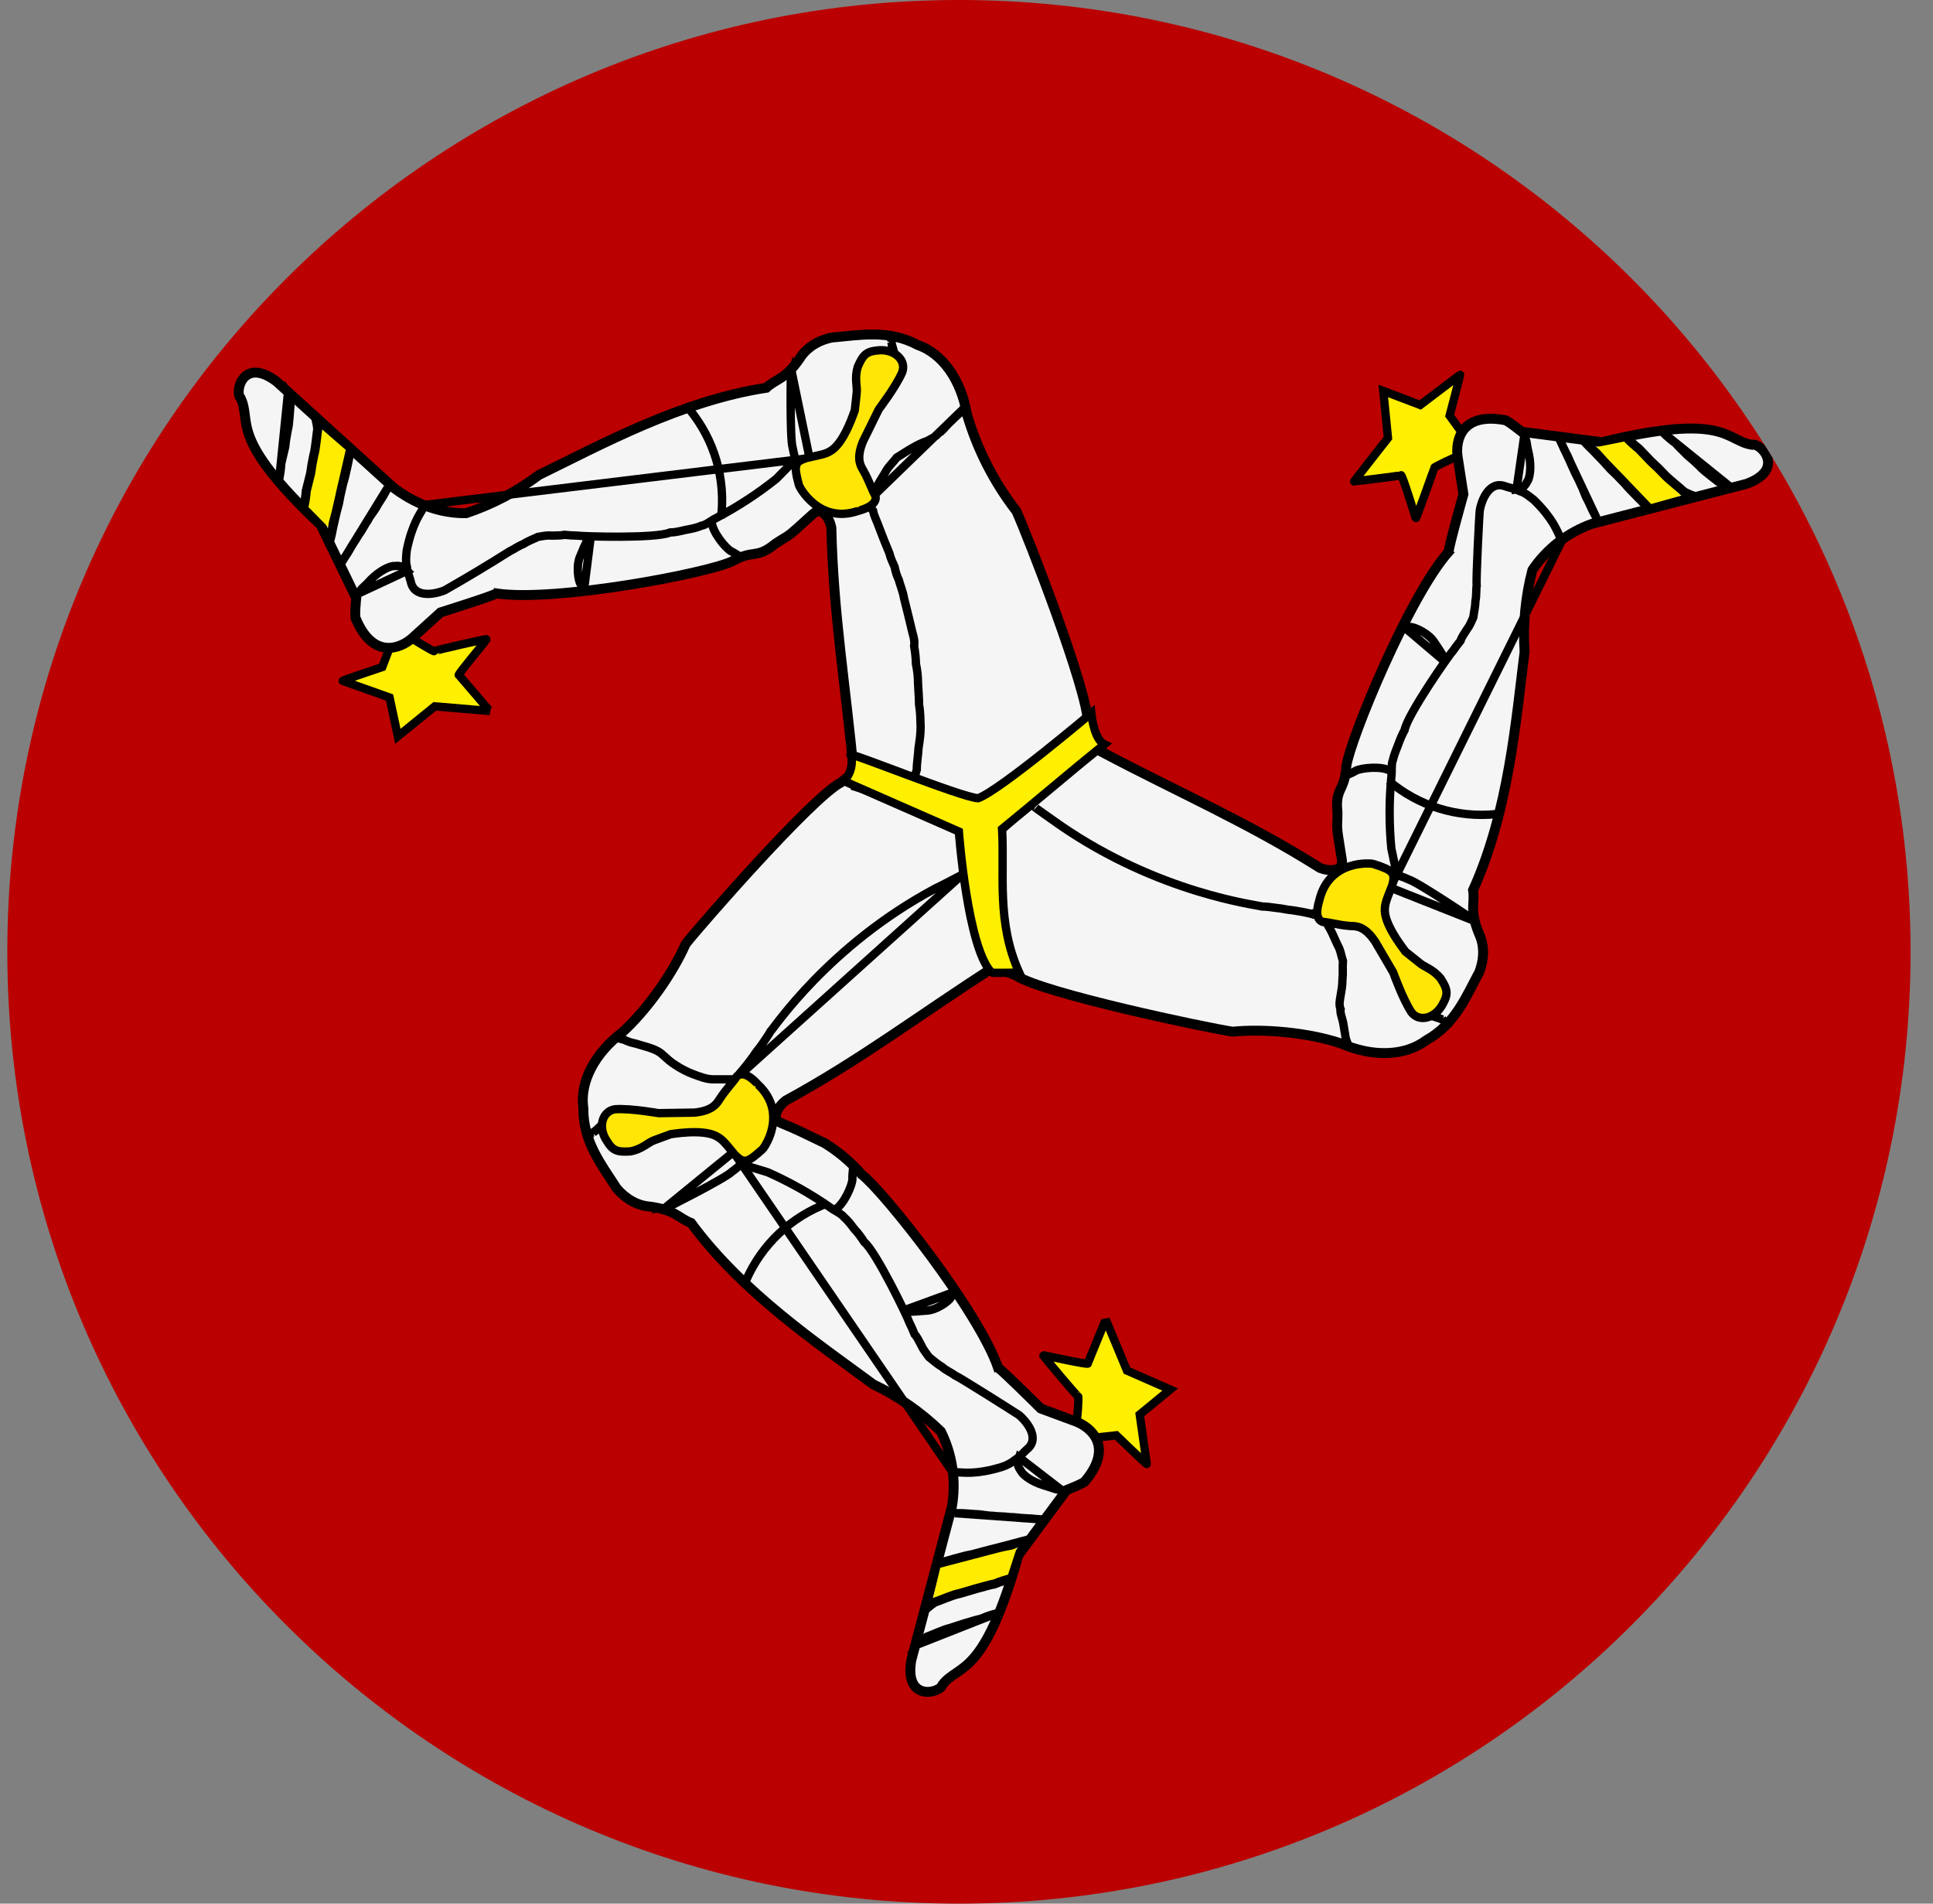 <svg width="65" height="64" viewBox="0 0 65 64" fill="none" xmlns="http://www.w3.org/2000/svg">
<rect x="0" y="0" width="65" height="64" fill="#808080" stroke="none"/>
<g id="Rounded=Isle of Man (IM)">
<g clip-path="url(#clip0_2909_185407)">
<g id="Group">
<path id="Vector" fill-rule="evenodd" clip-rule="evenodd" d="M80.509 65.1H-12.504V0H80.509V65.1Z" fill="#BA0000"/>
<path id="Vector_2" fill-rule="evenodd" clip-rule="evenodd" d="M36.199 47.819C36.225 47.731 36.286 46.944 36.251 46.944C36.216 46.944 35.052 45.561 35.079 45.561C35.105 45.561 36.584 45.894 36.584 45.841C36.584 45.797 37.179 44.389 37.179 44.354L37.896 46.078L39.349 46.716L38.325 47.556L38.561 49.219C38.561 49.245 37.537 48.256 37.537 48.256L36.4 48.379C36.4 48.379 36.251 47.871 36.199 47.819V47.819Z" fill="#FFEF00" stroke="black" stroke-width="0.28"/>
<path id="Vector_3" fill-rule="evenodd" clip-rule="evenodd" d="M28.271 26.311C27.308 26.81 23.572 31.08 23.056 31.736C22.627 32.708 21.787 33.924 20.921 34.711C20.002 35.411 19.486 36.374 19.617 37.266C19.608 38.395 20.229 39.156 20.737 39.953C21.034 40.303 21.437 40.539 21.857 40.565C22.732 40.688 22.811 40.95 23.239 41.116C24.963 43.461 27.527 45.185 29.364 46.541C30.203 46.943 30.971 47.478 31.639 48.125C32.029 48.91 32.158 49.799 32.007 50.663L30.642 55.825C30.406 57.234 31.631 56.919 31.692 56.639C32.252 55.921 33.074 56.429 34.247 52.281L35.866 50.094C35.866 50.094 36.496 49.849 36.496 49.788C37.441 48.65 36.714 48.002 36.181 47.792L34.999 47.355C34.999 47.355 33.626 45.99 33.564 45.99C32.917 44.091 29.714 40.049 28.979 39.489C28.618 39.075 28.196 38.718 27.728 38.43C26.984 38.071 26.739 37.949 26.284 37.765C25.899 37.616 26.171 37.196 26.416 37.004C28.944 35.63 30.948 34.099 33.381 32.541L33.757 32.288L32.882 27.3L28.831 25.874C28.621 26.023 28.463 26.163 28.271 26.311V26.311Z" fill="#F5F5F5" stroke="black" stroke-width="0.333"/>
<path id="Vector_4" fill-rule="evenodd" clip-rule="evenodd" d="M31.657 52.544C31.674 52.491 34.194 52.028 34.194 52.028L33.888 52.964L31.377 53.716L31.657 52.544V52.544Z" fill="#FFEC00"/>
<path id="Vector_5" d="M25.086 43.05C25.345 42.454 25.722 41.917 26.194 41.47C26.666 41.023 27.224 40.677 27.833 40.451" stroke="black" stroke-width="0.28"/>
<path id="Vector_6" d="M31.106 54.119C31.133 54.093 31.308 53.944 31.43 53.865C31.579 53.821 32.069 53.602 32.261 53.576L32.856 53.401C33.075 53.349 33.206 53.296 33.443 53.252C33.624 53.177 33.812 53.116 34.003 53.069M31.57 52.561C31.736 52.517 32.454 52.299 32.664 52.273L33.329 52.097C33.583 52.036 33.731 51.992 33.994 51.949C34.195 51.861 34.396 51.818 34.606 51.765L31.57 52.561Z" stroke="black" stroke-width="0.306"/>
<path id="Vector_7" d="M28.691 39.165C28.699 39.244 28.656 39.471 28.664 39.646C28.656 39.847 28.393 40.477 28.078 40.67M32.138 43.417H32.103C32.217 43.417 32.147 43.409 31.989 43.593C31.937 43.741 31.473 44.065 31.123 44.065C30.948 44.083 30.694 44.1 30.528 44.1C30.476 44.1 30.414 44.065 30.362 44.065L32.138 43.417ZM32.103 50.873H32.278C32.471 50.873 32.654 50.899 32.821 50.907C33.004 50.907 33.188 50.96 33.372 50.96C33.547 50.986 33.774 50.977 33.958 51.004C34.168 51.004 34.343 51.047 34.562 51.047C34.737 51.047 34.833 51.083 35.034 51.083L34.562 51.047C34.737 51.047 34.833 51.083 35.034 51.083L32.103 50.873ZM30.869 55.282C30.887 55.256 31.044 55.108 31.158 55.029C31.289 54.985 31.744 54.775 31.919 54.74L32.462 54.565C32.663 54.513 32.794 54.46 33.004 54.416C33.171 54.337 33.337 54.285 33.512 54.241L30.869 55.282ZM34.264 48.991C34.159 49.289 34.291 49.367 34.352 49.49C34.439 49.612 34.684 49.805 35.069 49.928L35.507 50.068C35.621 50.085 35.673 50.111 35.761 50.146L34.264 48.991ZM19.941 38.089H19.976C19.862 38.089 19.932 38.097 20.124 37.949C20.238 37.818 20.334 37.756 20.448 37.625L19.941 38.089ZM22.286 40.67C22.303 40.67 24.386 39.62 24.613 39.392C24.771 39.279 24.884 39.165 25.077 39.034C25.199 38.972 25.287 38.885 25.401 38.815C25.497 38.675 25.619 38.596 25.689 38.465C25.821 38.36 25.768 38.237 25.864 38.106C25.917 37.966 26.013 37.739 26.039 37.608L22.286 40.67Z" stroke="black" stroke-width="0.28"/>
<path id="Vector_8" d="M20.746 34.886C20.982 34.974 20.886 34.904 21.105 35.009C21.254 35.07 21.35 35.07 21.499 35.123C21.647 35.175 22.076 35.254 22.286 35.464C22.435 35.595 22.549 35.709 22.724 35.814C22.905 35.934 23.098 36.033 23.301 36.111C23.511 36.19 23.739 36.278 23.949 36.286H24.946H24.421H24.929M24.946 39.148L25.812 39.41C26.548 39.736 27.251 40.132 27.912 40.591C28.044 40.696 28.28 40.792 28.376 40.915C28.516 41.038 28.621 41.178 28.726 41.318C28.852 41.451 28.963 41.598 29.059 41.755C29.461 42.079 30.546 44.336 30.581 44.468C30.645 44.596 30.703 44.728 30.756 44.861C30.844 44.949 30.896 45.08 30.975 45.22C31.054 45.395 31.141 45.483 31.237 45.623C31.351 45.71 31.509 45.859 31.666 45.946C31.824 46.086 31.981 46.139 32.104 46.235C32.27 46.305 34.177 47.513 34.265 47.574C34.44 47.714 34.965 48.274 34.597 48.667C34.44 48.799 34.3 48.983 34.16 49.061C34.016 49.181 33.849 49.27 33.67 49.324C32.812 49.586 32.375 49.499 32.209 49.499H32.034L24.946 39.148Z" stroke="black" stroke-width="0.28"/>
<path id="Vector_9" fill-rule="evenodd" clip-rule="evenodd" d="M20.685 37.292C21.228 37.258 22.129 37.424 22.146 37.424L23.345 37.406C23.966 37.345 24.106 37.1 24.211 36.934C24.448 36.575 24.605 36.444 24.789 36.172C25.078 35.954 25.48 36.461 25.489 36.461C26.513 37.424 25.699 38.596 25.638 38.64C25.13 39.095 25.025 39.13 24.719 38.833C24.413 38.474 24.316 38.307 24.063 38.185C23.581 37.949 22.566 38.133 22.549 38.133L22.024 38.325C21.77 38.413 21.613 38.631 21.193 38.71C20.755 38.736 20.606 38.693 20.396 38.343C20.099 37.896 20.248 37.354 20.685 37.292V37.292Z" fill="#FFE606" stroke="black" stroke-width="0.28"/>
<path id="Vector_10" fill-rule="evenodd" clip-rule="evenodd" d="M49.017 15.348C48.938 15.356 48.23 15.697 48.23 15.724C48.23 15.75 47.617 17.456 47.608 17.43C47.6 17.404 47.153 15.943 47.11 15.977C47.066 16.004 45.552 16.179 45.535 16.188C45.508 16.205 46.672 14.726 46.672 14.726L46.515 13.143L47.757 13.615L49.096 12.6C49.113 12.591 48.746 13.974 48.746 13.974L49.411 14.893C49.411 14.893 49.035 15.277 49.017 15.348V15.348Z" fill="#FFEF00" stroke="black" stroke-width="0.28"/>
<path id="Vector_11" fill-rule="evenodd" clip-rule="evenodd" d="M34.16 32.795C35.07 33.399 40.617 34.562 41.449 34.685C42.499 34.58 43.986 34.711 45.089 35.079C46.147 35.542 47.232 35.516 47.959 34.974C48.939 34.431 49.297 33.504 49.744 32.681C49.91 32.244 49.919 31.78 49.735 31.395C49.402 30.581 49.604 30.38 49.534 29.925C50.732 27.282 50.977 24.203 51.266 21.919C51.206 20.992 51.294 20.061 51.529 19.163C52.018 18.441 52.727 17.895 53.55 17.605L58.73 16.266C60.069 15.776 59.194 14.866 58.914 14.954C58.021 14.814 58.056 13.851 53.865 14.866L51.17 14.516C51.17 14.516 50.645 14.096 50.592 14.123C49.14 13.86 48.93 14.805 49.017 15.374L49.21 16.616C49.21 16.616 48.685 18.48 48.72 18.541C47.39 20.029 45.404 24.841 45.272 25.76C45.22 26.626 44.887 26.469 44.975 27.309C44.975 27.974 44.905 27.562 45.124 28.919C45.176 29.321 44.677 29.295 44.389 29.181C41.947 27.641 39.629 26.644 37.082 25.296L36.68 25.086L32.769 28.289L33.504 32.524C33.731 32.638 33.941 32.699 34.16 32.795V32.795Z" fill="#F5F5F5" stroke="black" stroke-width="0.333"/>
<path id="Vector_12" fill-rule="evenodd" clip-rule="evenodd" d="M55.361 16.992C55.308 17.001 53.672 15.033 53.672 15.033L54.634 14.84L56.524 16.66L55.361 16.992V16.992Z" fill="#FFEC00"/>
<path id="Vector_13" d="M50.312 27.37C49.665 27.437 49.011 27.372 48.39 27.18C47.769 26.988 47.194 26.671 46.698 26.25" stroke="black" stroke-width="0.28"/>
<path id="Vector_14" d="M57.006 16.695C56.875 16.657 56.749 16.604 56.629 16.538C56.524 16.433 56.096 16.1 55.973 15.96C55.831 15.808 55.682 15.662 55.527 15.523L55.107 15.085C54.954 14.965 54.811 14.833 54.678 14.691M55.422 17.062C55.308 16.94 54.766 16.415 54.634 16.24C54.481 16.073 54.32 15.913 54.153 15.759L53.698 15.251C53.536 15.11 53.384 14.958 53.243 14.796L55.422 17.062Z" stroke="black" stroke-width="0.306"/>
<path id="Vector_15" d="M45.159 26.128C45.22 26.075 45.448 26.005 45.596 25.909C45.771 25.821 46.454 25.734 46.769 25.926M47.171 21.044L47.189 21.079C47.136 20.983 47.163 21.044 47.399 21.079C47.556 21.061 48.064 21.306 48.239 21.604C48.355 21.768 48.462 21.937 48.563 22.111C48.589 22.155 48.589 22.234 48.615 22.269L47.171 21.044ZM53.69 17.421L53.673 17.395L53.603 17.264C53.515 17.106 53.445 16.914 53.366 16.774C53.279 16.616 53.235 16.433 53.148 16.275C53.078 16.1 52.964 15.925 52.894 15.741C52.798 15.549 52.754 15.383 52.64 15.19C52.553 15.033 52.535 14.928 52.439 14.761L52.64 15.19C52.553 15.033 52.535 14.928 52.439 14.761L53.69 17.421ZM58.144 16.336C58.109 16.336 57.899 16.266 57.785 16.205C57.68 16.117 57.269 15.82 57.155 15.68C57.021 15.548 56.881 15.422 56.735 15.304C56.586 15.146 56.481 15.059 56.341 14.901C56.195 14.796 56.058 14.679 55.93 14.551L58.144 16.336ZM50.995 16.45C51.31 16.398 51.31 16.24 51.389 16.135C51.45 15.986 51.494 15.68 51.415 15.286C51.378 15.139 51.349 14.99 51.328 14.84C51.284 14.735 51.275 14.665 51.266 14.578L50.995 16.45ZM48.51 34.274L48.493 34.248C48.554 34.335 48.528 34.282 48.3 34.186C48.125 34.151 48.029 34.099 47.863 34.064L48.51 34.274ZM49.613 30.975C49.604 30.949 47.67 29.654 47.364 29.566C47.189 29.479 47.014 29.444 46.813 29.339C46.699 29.26 46.585 29.225 46.463 29.164C46.296 29.146 46.165 29.076 46.025 29.076C45.859 29.024 45.78 29.129 45.614 29.102L45.106 29.19L49.613 30.975Z" stroke="black" stroke-width="0.28"/>
<path id="Vector_16" d="M45.316 35.087L45.298 35.053C45.342 35.14 45.316 35.096 45.254 34.913L45.167 34.388C45.132 34.221 45.053 34.038 45.079 33.932C45.018 33.775 45.053 33.635 45.079 33.477C45.114 33.276 45.141 33.136 45.141 32.944C45.167 32.708 45.141 32.532 45.158 32.305C45.097 32.13 45.088 31.964 44.983 31.78C44.896 31.605 44.834 31.439 44.738 31.255L44.484 30.817L44.738 31.255L44.484 30.817M46.969 29.4L46.786 28.525C46.709 27.725 46.709 26.919 46.786 26.119C46.812 25.944 46.777 25.699 46.838 25.55C46.882 25.366 46.952 25.2 47.013 25.043C47.083 24.85 47.153 24.684 47.232 24.544C47.319 24.036 48.754 21.98 48.851 21.892C48.933 21.772 49.021 21.656 49.113 21.543C49.148 21.42 49.236 21.306 49.323 21.166C49.437 21.017 49.472 20.904 49.542 20.755C49.559 20.606 49.612 20.387 49.612 20.212C49.656 20.003 49.629 19.845 49.656 19.688C49.629 19.512 49.743 17.255 49.761 17.15C49.796 16.931 50.014 16.196 50.548 16.328C50.741 16.398 50.968 16.433 51.099 16.511C51.292 16.564 51.441 16.704 51.581 16.809C52.219 17.43 52.359 17.859 52.438 18.008L52.526 18.165L46.969 29.4Z" stroke="black" stroke-width="0.28"/>
<path id="Vector_17" fill-rule="evenodd" clip-rule="evenodd" d="M47.459 34.029C47.162 33.574 46.856 32.708 46.847 32.69L46.243 31.657C45.893 31.133 45.605 31.133 45.412 31.133C44.974 31.098 44.791 31.019 44.467 30.992C44.135 30.852 44.38 30.258 44.371 30.24C44.712 28.884 46.13 29.015 46.191 29.05C46.847 29.26 46.926 29.348 46.821 29.75C46.646 30.205 46.558 30.363 46.567 30.642C46.602 31.185 47.258 31.981 47.267 31.999L47.705 32.349C47.897 32.524 48.16 32.559 48.44 32.891C48.676 33.259 48.711 33.407 48.51 33.766C48.256 34.239 47.722 34.379 47.459 34.029V34.029Z" fill="#FFE606" stroke="black" stroke-width="0.28"/>
<path id="Vector_18" fill-rule="evenodd" clip-rule="evenodd" d="M13.851 21.455C13.913 21.508 14.586 21.919 14.604 21.892C14.621 21.866 16.38 21.464 16.371 21.49C16.363 21.516 15.383 22.68 15.426 22.698C15.47 22.724 16.45 23.896 16.476 23.905L14.621 23.747L13.379 24.754L13.099 23.45L11.524 22.89C11.498 22.881 12.854 22.426 12.854 22.426L13.256 21.376C13.256 21.376 13.781 21.473 13.851 21.455V21.455Z" fill="#FFEF00" stroke="black" stroke-width="0.28"/>
<path id="Vector_19" fill-rule="evenodd" clip-rule="evenodd" d="M36.584 24.325C36.593 23.231 34.528 17.946 34.178 17.185C33.425 16.213 32.861 15.109 32.515 13.93C32.323 12.793 31.71 11.891 30.853 11.594C29.864 11.069 28.893 11.27 27.965 11.349C27.502 11.445 27.108 11.699 26.889 12.057C26.39 12.775 26.11 12.723 25.769 13.037C22.899 13.475 20.186 14.963 18.122 15.969C17.379 16.526 16.552 16.961 15.671 17.255C14.508 17.264 13.659 16.712 13.257 16.415L9.301 12.828C8.164 11.97 7.875 13.195 8.094 13.387C8.479 14.21 7.656 14.7 10.789 17.657L11.979 20.108C11.979 20.108 11.909 20.773 11.97 20.808C12.539 22.164 13.458 21.823 13.878 21.438L14.814 20.589C14.814 20.589 16.651 20.011 16.686 19.95C18.664 20.247 23.774 19.276 24.614 18.874C25.375 18.454 25.419 18.812 26.075 18.279C26.627 17.911 26.329 18.2 27.344 17.273C27.65 17.01 27.904 17.448 27.956 17.745C28.018 20.633 28.447 23.109 28.709 25.988L28.762 26.425L33.583 27.956L36.724 25.016C36.689 24.762 36.636 24.552 36.593 24.316L36.584 24.325Z" fill="#F5F5F5" stroke="black" stroke-width="0.333"/>
<path id="Vector_20" fill-rule="evenodd" clip-rule="evenodd" d="M11.752 15.242C11.795 15.277 11.043 17.727 11.043 17.727L10.352 17.027L10.842 14.446L11.752 15.234V15.242Z" fill="#FFEC00"/>
<path id="Vector_21" d="M23.196 13.781C23.607 14.284 23.912 14.865 24.093 15.489C24.273 16.113 24.325 16.768 24.246 17.413" stroke="black" stroke-width="0.28"/>
<path id="Vector_22" d="M10.605 14.026C10.622 14.061 10.675 14.289 10.683 14.429C10.657 14.578 10.613 15.111 10.552 15.304C10.508 15.503 10.473 15.705 10.447 15.908L10.298 16.503C10.284 16.694 10.254 16.884 10.211 17.071M11.777 15.155C11.742 15.321 11.602 16.056 11.523 16.258C11.467 16.48 11.421 16.705 11.383 16.931L11.208 17.587C11.182 17.797 11.138 18.008 11.077 18.218L11.777 15.155Z" stroke="black" stroke-width="0.306"/>
<path id="Vector_23" d="M24.981 18.769C24.911 18.742 24.719 18.594 24.57 18.524C24.395 18.419 23.957 17.902 23.931 17.535M19.635 19.863L19.644 19.836C19.6 19.941 19.644 19.88 19.539 19.661C19.434 19.539 19.364 18.979 19.521 18.672C19.594 18.485 19.676 18.301 19.766 18.121C19.784 18.078 19.854 18.034 19.871 17.999L19.635 19.863ZM13.029 16.406L13.02 16.433L12.95 16.564C12.862 16.739 12.749 16.879 12.67 17.027C12.582 17.194 12.451 17.325 12.372 17.491C12.267 17.64 12.171 17.841 12.057 17.99C11.952 18.174 11.839 18.314 11.742 18.506C11.655 18.664 11.576 18.734 11.489 18.909L11.742 18.506C11.655 18.664 11.576 18.734 11.489 18.909L13.029 16.406ZM9.677 13.274C9.695 13.309 9.765 13.519 9.765 13.65C9.747 13.79 9.73 14.289 9.677 14.455C9.642 14.648 9.607 14.831 9.59 15.024L9.459 15.575C9.449 15.752 9.426 15.927 9.389 16.1L9.677 13.274ZM13.694 19.189C13.475 18.961 13.344 19.04 13.212 19.031C13.055 19.058 12.775 19.189 12.486 19.469C12.384 19.583 12.276 19.691 12.162 19.793C12.101 19.88 12.049 19.924 11.987 19.985L13.694 19.189ZM29.969 11.498L29.951 11.533C30.004 11.428 29.96 11.489 30.012 11.725C30.074 11.891 30.082 12.005 30.152 12.162L29.969 11.498ZM26.6 12.39C26.591 12.408 26.556 14.744 26.652 15.041C26.687 15.234 26.74 15.391 26.766 15.627C26.766 15.759 26.792 15.881 26.801 16.012C26.889 16.161 26.897 16.31 26.976 16.433C27.02 16.599 27.151 16.608 27.221 16.756C27.326 16.861 27.484 17.054 27.58 17.133L26.6 12.39Z" stroke="black" stroke-width="0.28"/>
<path id="Vector_24" d="M30.765 26.058L30.809 25.996C30.748 26.119 30.765 26.084 30.827 25.883C30.827 25.646 30.879 25.358 30.888 25.139C30.923 24.92 30.958 24.675 30.958 24.439C30.949 24.176 30.949 23.94 30.905 23.686C30.905 23.45 30.879 23.205 30.87 22.969C30.87 22.751 30.846 22.534 30.8 22.321C30.796 22.122 30.775 21.923 30.739 21.726C30.765 21.56 30.722 21.411 30.687 21.289L30.529 20.633L30.398 20.108C30.372 19.915 30.267 19.67 30.223 19.495C30.157 19.356 30.11 19.209 30.083 19.058C30.022 18.918 29.943 18.76 29.908 18.602L29.715 18.13L29.54 17.675C29.479 17.5 29.392 17.351 29.357 17.168C29.295 17.106 29.278 17.045 29.243 16.992M26.732 15.461L26.102 16.1C25.474 16.6 24.8 17.039 24.089 17.413C23.932 17.483 23.739 17.657 23.582 17.675C23.407 17.754 23.232 17.78 23.057 17.815C22.864 17.859 22.689 17.902 22.532 17.902C22.05 18.113 19.557 18.034 19.417 18.008C19.27 18.005 19.125 17.996 18.979 17.981C18.865 18.008 18.717 17.999 18.559 18.008C18.367 17.99 18.253 18.025 18.087 18.051C17.964 18.113 17.745 18.191 17.605 18.288C17.404 18.366 17.282 18.471 17.142 18.532C16.422 18.986 15.693 19.424 14.954 19.845C14.753 19.933 14.018 20.151 13.834 19.635C13.79 19.434 13.694 19.224 13.685 19.066C13.633 18.883 13.659 18.681 13.677 18.506C13.852 17.631 14.123 17.281 14.202 17.133L14.289 16.975L26.732 15.461ZM32.402 13.738L32.384 13.764C32.428 13.676 32.41 13.729 32.288 13.877C32.157 13.982 32.008 14.14 31.894 14.245C31.78 14.359 31.667 14.516 31.562 14.56C31.457 14.7 31.325 14.735 31.185 14.822C31.014 14.881 30.85 14.957 30.695 15.05C30.485 15.164 30.345 15.269 30.153 15.383C30.039 15.54 29.917 15.636 29.803 15.82C29.715 15.986 29.61 16.126 29.514 16.31L29.278 16.765L29.514 16.31L29.278 16.765L32.402 13.738Z" stroke="black" stroke-width="0.28"/>
<path id="Vector_25" fill-rule="evenodd" clip-rule="evenodd" d="M30.336 12.521C30.117 13.02 29.558 13.746 29.549 13.764L29.024 14.831C28.779 15.418 28.936 15.654 29.032 15.82C29.242 16.196 29.286 16.398 29.444 16.686C29.505 17.036 28.866 17.168 28.858 17.176C27.545 17.631 26.871 16.371 26.863 16.301C26.688 15.645 26.714 15.531 27.116 15.4C27.58 15.286 27.764 15.286 27.991 15.12C28.429 14.796 28.735 13.807 28.744 13.79L28.805 13.239C28.84 12.976 28.718 12.731 28.849 12.32C29.024 11.926 29.129 11.812 29.549 11.777C30.074 11.734 30.494 12.11 30.336 12.521Z" fill="#FFE606" stroke="black" stroke-width="0.28"/>
<path id="Vector_26" fill-rule="evenodd" clip-rule="evenodd" d="M28.603 25.384C28.411 25.209 32.348 26.819 32.891 26.836C33.635 26.565 36.697 23.975 36.697 23.975C36.723 24.238 36.837 24.885 37.135 25.025C35.945 25.988 34.877 26.906 33.696 27.869C33.783 29.391 33.503 31.001 34.273 32.699C34.273 32.699 33.346 32.716 33.346 32.699C32.532 31.885 32.243 27.956 32.243 27.956L28.358 26.25C28.551 26.128 28.7 25.751 28.621 25.392L28.603 25.384Z" fill="#FFEF00" stroke="black" stroke-width="0.28"/>
<path id="Vector_27" d="M34.807 27.142C34.737 27.108 35.454 27.606 35.638 27.738C38.981 30.047 42.288 30.424 42.437 30.476C42.577 30.476 42.769 30.503 42.953 30.529C43.102 30.538 43.277 30.59 43.434 30.599C43.609 30.625 43.994 30.686 44.169 30.747C44.257 30.721 44.117 30.704 44.169 30.704M32.357 29.409C32.427 29.365 31.657 29.776 31.447 29.872C27.859 31.789 26.022 34.571 25.908 34.676C25.847 34.79 25.733 34.947 25.628 35.105C25.541 35.236 25.418 35.367 25.339 35.499C25.194 35.702 25.04 35.897 24.876 36.085C24.858 36.172 24.937 36.059 24.911 36.111L32.357 29.409Z" stroke="black" stroke-width="0.28"/>
</g>
</g>
</g>
<defs>
<clipPath id="clip0_2909_185407">
<path d="M0.246 32C0.246 14.327 14.573 0 32.246 0V0C49.919 0 64.246 14.327 64.246 32V32C64.246 49.673 49.919 64 32.246 64V64C14.573 64 0.246 49.673 0.246 32V32Z" fill="white"/>
</clipPath>
</defs>
</svg>
